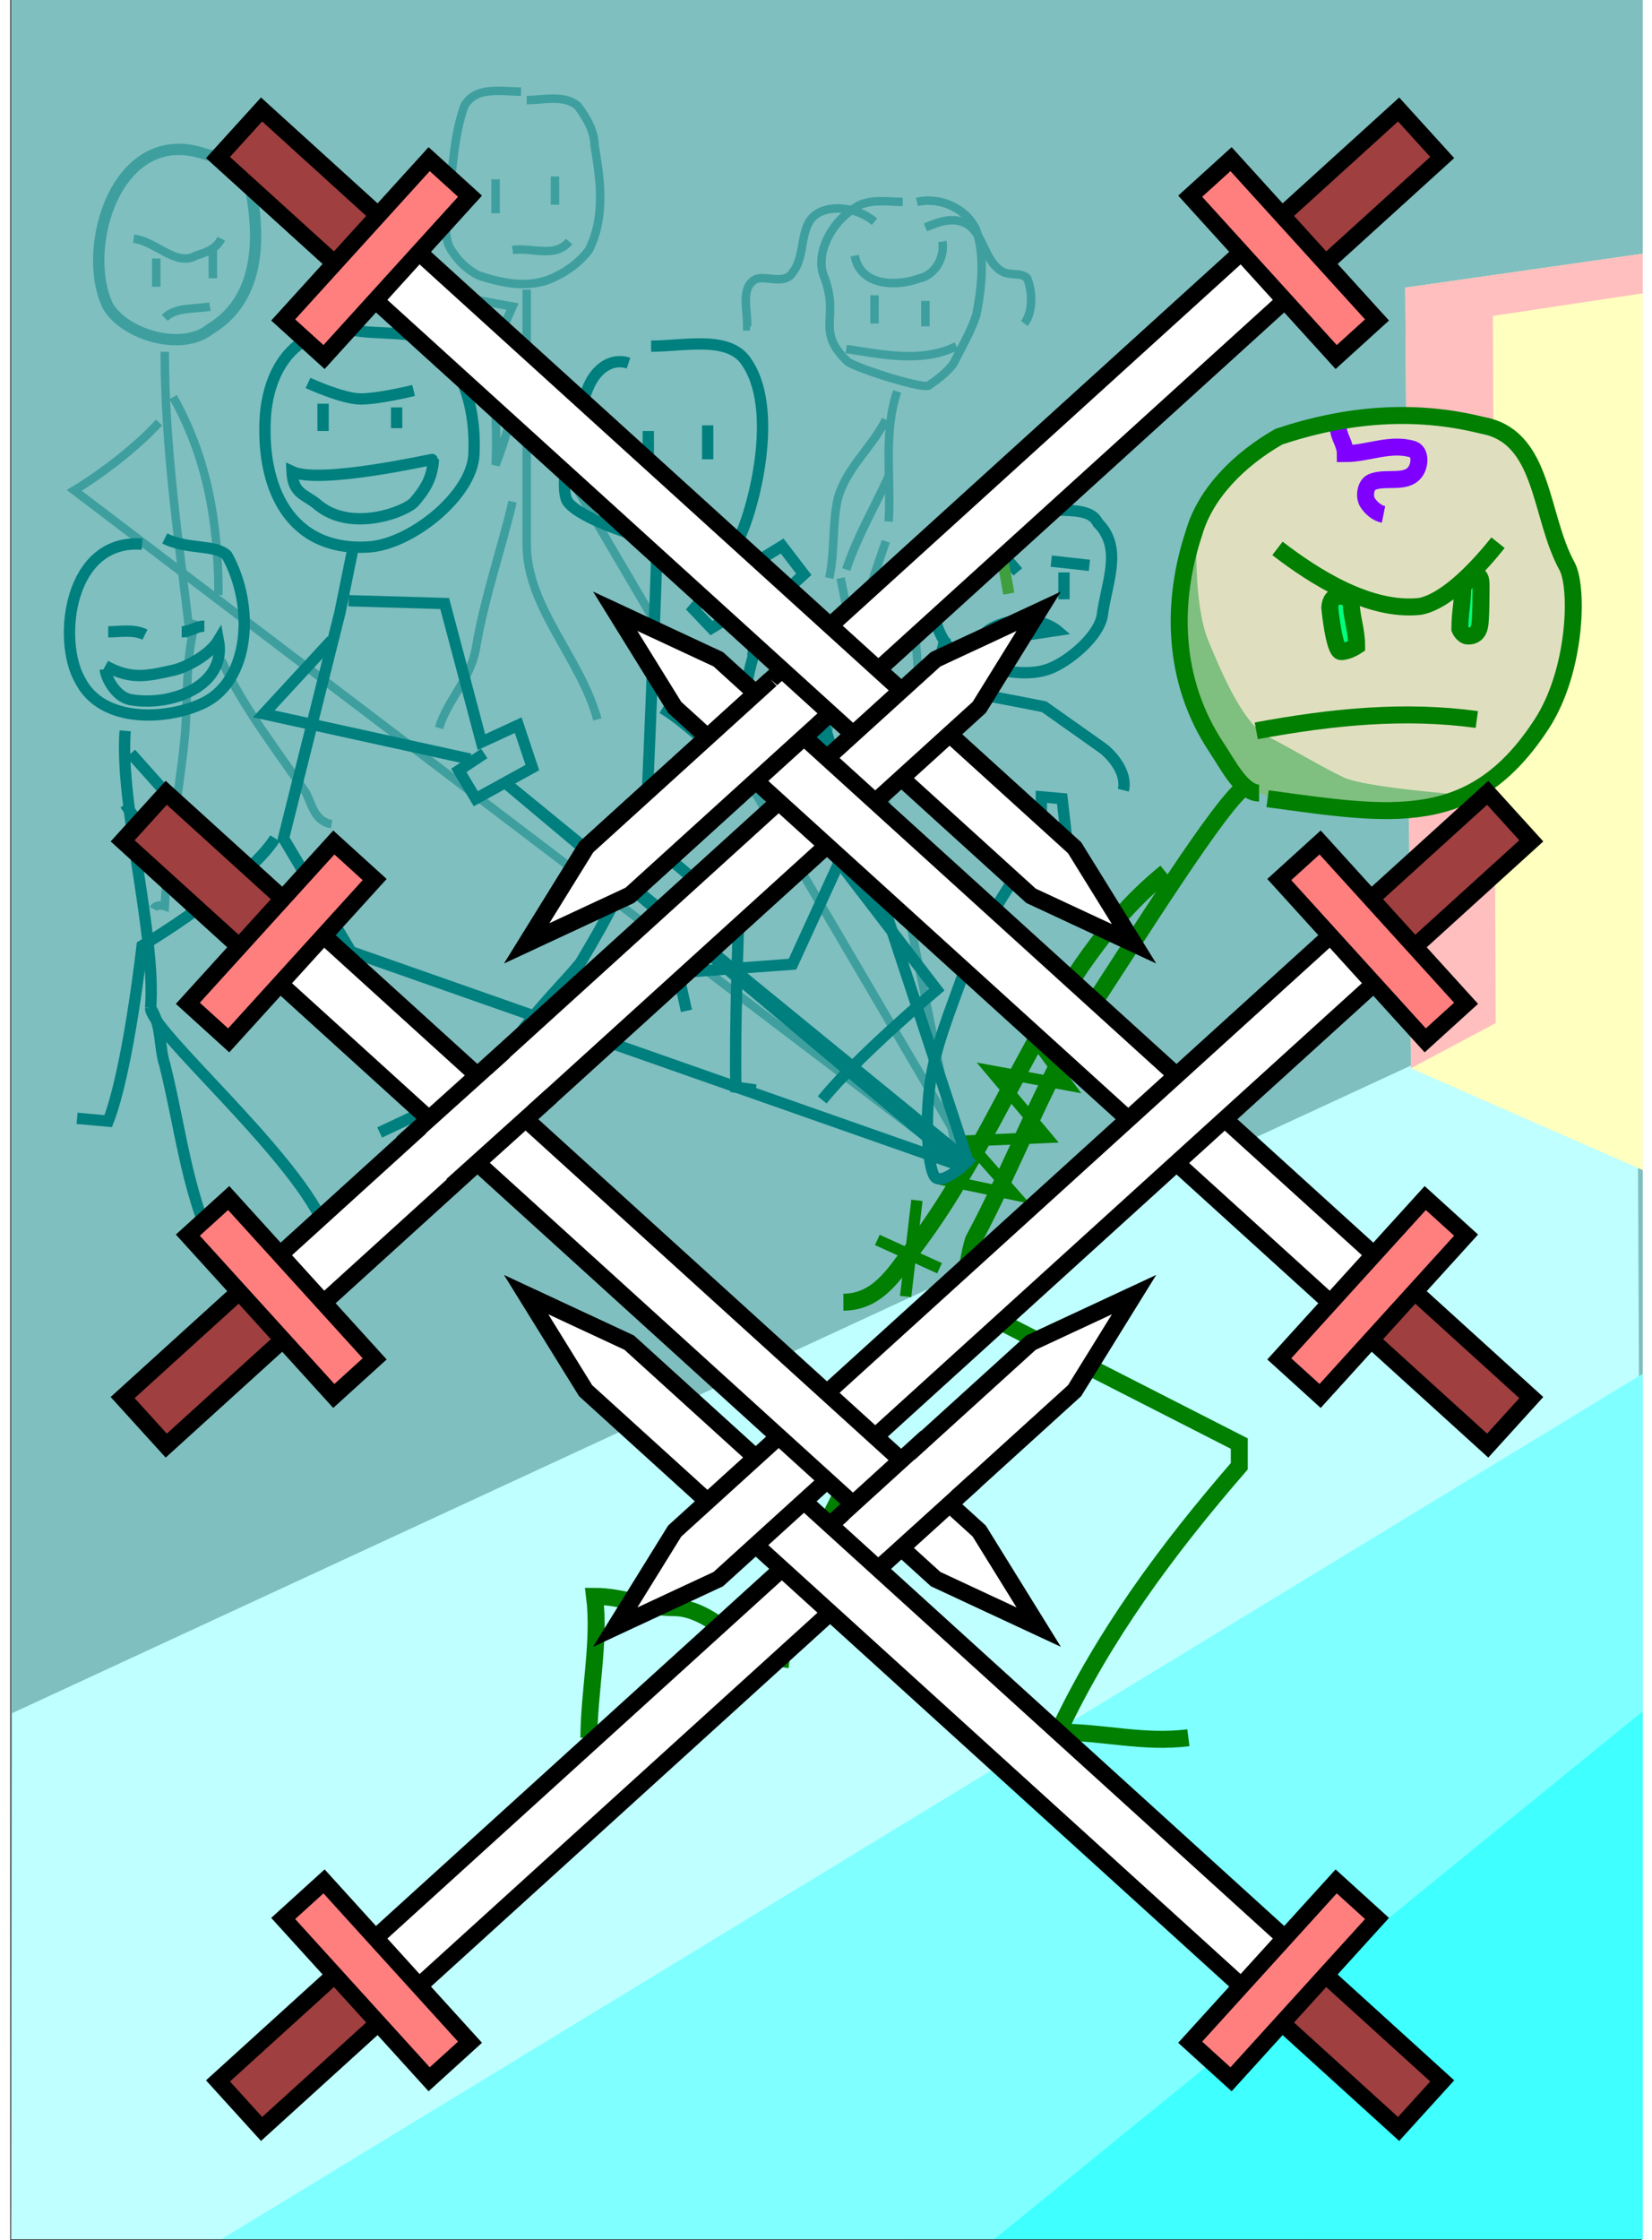<svg xmlns="http://www.w3.org/2000/svg"
	xmlns:xlink="http://www.w3.org/1999/xlink"
	viewBox="0 0.3 577 792"
	width="584.21" height="792">
<rect x="0" y="0.3" width="577" height="792" fill="#333333" stroke="none"/>
<g id="scene">
    <set attributeName="opacity" to="1" 
		    fill="freeze" begin="btn1.click"/>
    <set attributeName="opacity" to="0" 
		    fill="freeze" begin="btn2.click"/>
    <set attributeName="opacity" to="0" 
		    fill="freeze" begin="scene.load"/>
<g>
<path fill="#7fbfbf" stroke="none" d="M 577.342 792L 577.342 0L 0.342 0L 0.342 792L 577.342 792z"/>
<path fill="#bfffff" stroke="none" d="M 0.675 605.996L 575.341 339.996L 577.342 792L 0.342 792L 0.675 605.996z"/>
<path fill="#7fffff" stroke="none" d="M 74.675 791.996L 577.341 485.996L 577.342 792L 74.675 791.996z"/>
<path fill="#3fffff" stroke="none" d="M 348.008 791.996L 577.341 605.33L 577.342 792L 348.008 791.996z"/>
<path fill="#ffffbf" stroke="none" d="M 495.341 377.996L 493.341 101.996L 577.341 89.996L 577.341 413.996L 495.341 377.996z"/>
<path fill="#ffbfbf" stroke="none" d="M 495.341 377.996L 525.341 361.996L 524.341 111.996L 577.341 103.996L 577.341 89.996L 493.341 101.996L 495.341 377.996z"/>
</g>
<g>
<path fill="none" stroke-width="4" stroke="#3f9f9f" d="M 68.654 54.684C 37.362 44.253 24.654 88.684 34.654 108.684C 40.654 118.684 60.654 124.684 70.654 116.684C 90.654 104.684 88.654 78.684 82.654 56.684C 82.654 54.684 74.654 56.684 68.654 54.684z"/>
<path fill="none" stroke-width="3" stroke="#3f9f9f" d="M 54.654 124.684C 54.654 158.684 59.654 191.684 63.654 225.684"/>
<path fill="none" stroke-width="3" stroke="#3f9f9f" d="M 57.654 140.684C 67.654 158.684 73.654 179.684 73.654 210.684"/>
<path fill="none" stroke-width="3" stroke="#3f9f9f" d="M 52.654 149.684C 39.654 163.684 22.654 173.684 22.654 173.684L 334.654 410.684"/>
<path fill="none" stroke-width="3" stroke="#3f9f9f" d="M 74.654 233.684C 82.654 250.684 93.654 264.684 104.654 280.684C 106.654 284.684 107.654 290.684 113.654 291.684"/>
<path fill="none" stroke-width="3" stroke="#3f9f9f" d="M 50.654 321.684C 51.654 319.684 54.654 320.684 54.654 320.684C 55.654 300.684 59.654 281.684 61.654 261.684C 63.05 247.718 61.654 233.684 65.654 219.684"/>
<path fill="none" stroke-width="3" stroke="#3f9f9f" d="M 180.654 32.684C 173.654 32.684 164.654 30.684 160.654 37.684C 156.654 48.684 156.654 60.684 154.654 72.684C 154.654 78.684 152.654 84.684 156.654 89.684C 158.654 92.684 161.654 95.684 165.654 97.684C 174.654 100.684 184.654 102.684 193.654 97.684C 197.654 95.684 201.654 92.684 204.654 88.684C 210.654 76.684 208.654 63.684 206.654 51.684C 206.654 46.684 203.654 41.684 200.654 37.684C 195.654 33.684 188.654 35.684 182.654 35.684"/>
<path fill="none" stroke-width="3" stroke="#3f9f9f" d="M 43.654 84.684C 51.654 85.684 58.654 94.684 65.654 90.684C 68.654 89.684 72.654 88.684 74.654 84.684"/>
<path fill="none" stroke-width="3" stroke="#3f9f9f" d="M 51.654 91.684C 51.654 94.684 51.654 98.684 51.654 101.684"/>
<path fill="none" stroke-width="3" stroke="#3f9f9f" d="M 71.654 88.684C 71.654 91.684 71.654 95.684 71.654 98.684"/>
<path fill="none" stroke-width="3" stroke="#3f9f9f" d="M 54.654 112.684C 58.654 108.684 65.654 109.684 70.654 108.684"/>
<path fill="none" stroke-width="3" stroke="#3f9f9f" d="M 171.654 63.684C 171.654 67.684 171.654 71.684 171.654 75.684"/>
<path fill="none" stroke-width="3" stroke="#3f9f9f" d="M 192.654 62.684C 192.654 65.684 192.654 69.684 192.654 72.684"/>
<path fill="none" stroke-width="3" stroke="#3f9f9f" d="M 177.654 88.684C 184.654 87.684 192.654 91.684 197.654 85.684"/>
<path fill="none" stroke-width="3" stroke="#3f9f9f" d="M 182.654 102.684C 182.654 132.684 182.654 162.684 182.654 192.684C 182.654 215.044 201.654 232.684 207.654 254.684"/>
<path fill="none" stroke-width="3" stroke="#3f9f9f" d="M 151.654 257.684C 154.654 247.684 162.654 240.684 164.654 229.684C 167.654 211.684 173.654 194.684 177.654 177.684"/>
<path fill="none" stroke-width="3" stroke="#3f9f9f" d="M 315.654 71.684C 310.654 71.684 305.654 70.684 300.654 72.684C 290.654 77.684 284.654 89.684 287.654 97.684C 293.654 112.684 284.654 116.684 295.654 127.684C 296.654 129.684 321.654 137.684 324.654 136.684C 327.654 134.684 331.654 131.684 333.654 128.684C 336.654 122.684 339.654 117.684 341.654 111.684C 343.654 101.684 344.654 90.684 341.654 81.684C 338.654 74.684 329.654 69.684 320.654 71.684"/>
<path fill="none" stroke-width="3" stroke="#3f9f9f" d="M 313.654 138.684C 308.654 153.684 311.654 169.684 310.654 184.684"/>
<path fill="none" stroke-width="3" stroke="#3f9f9f" d="M 309.654 191.684C 300.654 217.684 292.654 242.684 286.654 269.684"/>
<path fill="none" stroke-width="3" stroke="#3f9f9f" d="M 317.654 213.684C 322.654 228.684 318.654 245.684 326.654 259.684"/>
<path fill="none" stroke-width="3" stroke="#3f9f9f" d="M 309.654 148.684C 304.654 158.684 295.654 165.684 292.654 176.684C 290.654 185.684 291.654 195.684 289.654 204.684"/>
<path fill="none" stroke-width="3" stroke="#3f9f9f" d="M 295.654 201.684C 299.654 189.684 305.654 179.684 310.654 168.684"/>
<path fill="none" stroke-width="3" stroke="#3f9f9f" d="M 305.654 104.684C 305.654 107.684 305.654 111.684 305.654 114.684"/>
<path fill="none" stroke-width="3" stroke="#3f9f9f" d="M 323.654 106.684C 323.654 109.684 323.654 112.684 323.654 115.684"/>
<path fill="none" stroke-width="3" stroke="#3f9f9f" d="M 295.654 123.684C 308.654 125.684 322.654 128.684 334.654 122.684"/>
<path fill="none" stroke-width="3" stroke="#3f9f9f" d="M 298.654 90.684C 300.654 101.684 313.654 101.684 321.654 98.684C 326.654 97.684 330.654 91.684 329.654 85.684"/>
<path fill="none" stroke-width="3" stroke="#3f9f9f" d="M 305.654 78.684C 299.654 73.684 290.654 72.684 285.654 75.684C 278.654 79.684 281.654 90.684 276.654 96.684C 273.654 101.684 265.654 96.684 262.654 99.684C 258.654 102.684 260.654 109.684 260.654 115.684L 261.654 115.684"/>
<path fill="none" stroke-width="3" stroke="#3f9f9f" d="M 323.654 80.684C 328.654 78.684 333.654 76.684 338.654 79.684C 344.654 83.684 344.654 93.684 351.654 96.684C 354.654 97.684 357.654 96.684 359.654 98.684C 361.654 103.684 361.654 110.684 358.654 114.684"/>
<path fill="none" stroke-width="3" stroke="#3f9f9f" d="M 338.654 408.684L 169.654 120.684L 166.654 106.684L 177.654 108.684L 173.654 117.684C 169.654 133.684 172.654 148.684 171.654 164.684C 175.654 154.684 177.654 144.684 181.654 134.684"/>
<path fill="none" stroke-width="3" stroke="#3f9f9f" d="M 293.654 204.684L 334.654 407.684"/>
</g>
<g>
<path fill="#dfdfbf" stroke="none" d="M 430.154 169.184C 430.154 169.184 438.154 156.684 449.154 153.684C 460.154 150.684 498.154 145.184 511.154 148.684C 524.154 152.184 535.154 160.684 535.154 160.684C 535.154 160.684 547.654 190.184 550.154 199.684C 552.654 209.184 551.654 240.684 545.654 249.184C 539.654 257.684 522.654 279.184 509.654 283.184C 496.654 287.184 460.154 289.184 447.654 283.184C 435.154 277.184 414.154 250.184 414.154 230.684C 414.154 211.184 417.154 189.684 421.154 182.184C 425.154 174.684 430.154 169.184 430.154 169.184z"/>
<path fill="#7fbf7f" stroke="none" d="M 419.654 187.684C 419.654 187.684 418.154 213.184 423.654 226.684C 429.154 240.184 436.654 256.684 444.654 260.684C 452.654 264.684 464.154 271.684 471.654 275.184C 479.154 278.684 512.154 281.184 512.154 281.184C 512.154 281.184 483.654 288.184 469.154 286.184C 454.654 284.184 440.154 283.684 432.654 273.184C 425.154 262.684 412.154 239.184 413.154 227.184C 414.154 215.184 419.654 187.684 419.654 187.684z"/>
<path fill="#00ff7f" stroke="none" d="M 466.654 212.184C 466.654 212.184 473.654 208.184 474.654 213.684C 475.654 219.184 478.154 228.184 474.654 229.184C 471.154 230.184 469.154 229.684 468.154 225.684C 467.154 221.684 466.654 212.184 466.654 212.184z"/>
<path fill="#00ff7f" stroke="none" d="M 515.154 207.184L 519.654 205.184L 517.654 223.684L 512.654 222.684L 515.154 207.184z"/>
<path fill="none" stroke-width="6" stroke="#7f00ff" d="M 470.154 151.184L 469.654 151.184C 469.654 154.684 472.154 157.184 472.154 160.684C 480.154 160.684 488.154 156.684 496.154 159.184C 498.654 160.184 498.654 164.184 497.154 166.684C 494.154 171.684 486.654 168.684 481.654 170.684C 479.154 171.684 478.654 176.184 480.154 178.184C 481.154 179.684 483.154 181.684 485.654 182.184"/>
</g>
<g>
<path fill="none" stroke-width="6" stroke="#007f00" d="M 437.154 278.184C 429.154 282.184 396.654 334.684 380.654 358.684C 364.654 384.684 354.654 412.684 340.654 438.684C 338.654 444.684 336.654 460.684 336.654 460.684L 434.654 510.684C 434.654 510.684 434.654 516.684 434.654 518.684C 408.654 548.684 386.654 578.684 370.654 612.684C 386.654 612.684 400.654 616.684 416.654 614.684"/>
<path fill="none" stroke-width="6" stroke="#007f00" d="M 336.654 460.684C 336.654 460.684 278.654 538.684 272.654 586.684C 258.654 584.684 248.654 568.684 234.654 568.684C 224.654 568.684 216.654 564.684 206.654 564.684C 208.654 580.684 204.654 598.684 204.654 614.684"/>
<path fill="none" stroke-width="6" stroke="#007f00" d="M 408.654 308.684C 366.654 342.684 352.654 398.684 318.654 442.684C 312.654 450.684 306.654 460.684 294.654 460.684"/>
<path fill="none" stroke-width="6" stroke="#007f00" d="M 441.654 280.684C 435.654 280.684 430.654 270.684 426.654 264.684C 410.654 240.684 410.654 212.684 418.654 188.684C 422.654 174.684 434.654 162.684 448.654 154.684C 472.654 146.684 496.654 144.684 520.654 150.684C 542.654 154.684 540.654 182.684 550.654 200.684C 554.654 208.684 553.654 237.684 541.654 256.184C 517.196 293.89 488.654 288.684 444.654 282.684"/>
<path fill="none" stroke-width="6" stroke="#007f00" d="M 440.654 258.684C 467.654 253.684 493.154 251.184 518.654 254.684"/>
<path fill="none" stroke-width="6" stroke="#007f00" d="M 448.154 194.184C 461.154 204.184 480.654 216.684 498.654 214.684C 508.654 212.684 520.154 199.684 526.154 192.184"/>
<path fill="none" stroke-width="6" stroke="#007f00" d="M 474.154 212.184C 474.154 218.184 476.154 222.684 476.154 228.684C 476.154 228.684 473.154 230.684 470.654 230.684C 468.154 230.684 466.654 215.184 466.654 215.184C 466.654 215.184 466.654 211.684 469.154 211.184C 471.654 210.684 474.154 212.184 474.154 212.184z"/>
<path fill="none" stroke-width="6" stroke="#007f00" d="M 513.654 207.684C 513.654 213.684 512.654 216.684 512.654 222.684C 512.654 222.684 513.654 225.184 515.654 225.184C 517.654 225.184 519.154 224.184 519.654 221.684C 520.154 219.184 520.154 209.684 520.154 207.184C 520.154 204.684 519.654 203.684 518.154 203.684C 516.654 203.684 513.654 207.684 513.654 207.684z"/>
<path fill="none" stroke-width="4" stroke="#007f7f" d="M 123.321 117.35C 104.654 114.684 92.321 126.35 90.321 146.35C 88.321 172.35 98.654 195.35 126.654 193.684C 141.858 192.779 163.321 175.35 163.987 161.017C 164.575 148.382 162.089 137.037 155.321 126.35C 148.987 116.35 133.983 118.874 123.321 117.35z"/>
<path fill="none" stroke-width="4" stroke="#007f7f" d="M 162.654 268.684L 89.654 252.684L 113.654 226.684"/>
<path fill="none" stroke-width="4" stroke="#007f7f" d="M 99.654 167.017C 109.478 171.715 149.663 162.485 149.654 162.684C 149.321 169.684 146.321 173.684 142.987 177.684C 140.107 181.14 120.589 188.783 108.654 178.684C 104.321 175.017 99.987 175.017 99.654 167.017z"/>
<path fill="none" stroke-width="4" stroke="#007f7f" d="M 110.654 152.684C 110.654 148.684 110.654 147.017 110.654 143.017"/>
<path fill="none" stroke-width="4" stroke="#007f7f" d="M 105.321 135.684C 105.321 135.684 117.487 141.35 123.987 141.35C 130.487 141.35 142.654 138.35 142.654 138.35"/>
<path fill="none" stroke-width="4" stroke="#007f7f" d="M 136.654 144.35C 136.654 146.35 136.654 149.684 136.654 151.684"/>
<path fill="none" stroke-width="4" stroke="#007f7f" d="M 119.654 212.684L 153.654 213.684L 166.654 262.684L 179.654 256.684L 184.654 271.684L 164.654 282.684L 158.654 272.684L 167.654 266.684"/>
<path fill="none" stroke-width="4" stroke="#007f00" d="M 306.654 438.684L 328.654 448.684"/>
<path fill="none" stroke-width="4" stroke="#007f00" d="M 320.654 424.684L 316.654 458.684"/>
<path fill="none" stroke-width="4" stroke="#007f00" d="M 328.904 417.184L 355.154 422.684L 338.404 403.684L 366.654 402.434L 346.904 378.934L 374.154 383.934L 359.154 363.684"/>
<path fill="none" stroke-width="4" stroke="#007f7f" d="M 174.654 276.684L 336.654 412.684L 338.654 410.684L 174.654 276.684z"/>
<path fill="none" stroke-width="4" stroke="#007f7f" d="M 218.654 128.684C 212.654 126.684 207.321 130.684 204.654 136.684C 201.987 142.684 193.654 167.684 196.654 176.684C 199.654 185.684 251.654 200.35 256.654 192.684C 261.654 185.017 272.654 146.684 260.654 128.684C 254.654 118.684 238.654 122.684 226.654 122.684"/>
<path fill="none" stroke-width="4" stroke="#007f7f" d="M 225.654 152.684C 225.654 155.684 225.654 159.684 225.654 162.684"/>
<path fill="none" stroke-width="4" stroke="#007f7f" d="M 246.654 150.684C 246.654 154.684 246.654 158.684 246.654 162.684"/>
<path fill="none" stroke-width="4" stroke="#007f7f" d="M 245.654 179.684C 237.321 181.017 219.654 174.684 219.654 174.684C 219.654 174.684 218.987 184.684 223.654 186.017C 226.875 186.938 232.987 187.684 236.987 184.017"/>
<path fill="none" stroke-width="4" stroke="#007f7f" d="M 228.654 230.684C 242.654 248.684 266.654 254.684 286.654 264.684C 282.654 246.684 296.654 216.684 272.654 210.684L 280.654 203.35L 272.987 193.35L 258.321 202.35L 265.321 212.684L 268.321 209.684"/>
<path fill="none" stroke-width="4" stroke="#007f7f" d="M 243.654 213.35L 241.654 215.684L 247.987 222.35L 256.321 217.35"/>
<path fill="none" stroke-width="4" stroke="#007f7f" d="M 230.654 250.684C 240.654 256.684 248.654 266.684 258.654 270.684C 258.654 258.684 258.654 246.684 262.654 232.684C 262.654 226.684 266.654 220.684 258.654 216.684L 263.321 213.017L 254.987 200.35L 241.321 208.017L 245.987 213.017"/>
<path fill="none" stroke-width="4" stroke="#007f7f" d="M 272.654 210.684L 338.654 410.684L 272.654 210.684z"/>
<path fill="none" stroke-width="4" stroke="#007f7f" d="M 224.654 296.684C 214.654 316.684 213.654 320.684 201.654 340.684C 193.654 350.684 172.654 369.684 172.654 383.684L 188.654 386.684"/>
<path fill="none" stroke-width="4" stroke="#007f7f" d="M 228.654 196.684C 227.654 228.684 224.654 296.684 224.654 296.684L 257.654 324.684C 257.654 324.684 256.085 366.477 256.654 384.684L 263.654 385.684"/>
<path fill="none" stroke-width="4" stroke="#007f7f" d="M 130.654 400.684L 147.654 392.684C 145.654 376.684 124.654 343.684 124.654 343.684L 96.654 296.684L 116.654 216.684L 120.987 195.35"/>
<path fill="none" stroke-width="4" stroke="#007f7f" d="M 23.654 395.684L 34.654 396.684C 41.803 378.301 46.654 334.684 46.654 334.684C 46.654 334.684 83.866 312.344 93.654 296.684"/>
<path fill="none" stroke-width="4" stroke="#007f7f" d="M 365.154 176.184C 350.154 174.684 335.154 185.684 327.654 197.684C 323.154 203.684 325.654 224.184 333.154 230.184C 342.154 236.184 357.558 240.567 367.654 236.684C 374.154 234.184 384.654 225.684 386.154 218.184C 387.654 206.184 393.654 194.184 384.654 185.184C 383.154 182.184 380.154 180.684 371.154 180.684"/>
<path fill="none" stroke-width="4" stroke="#007f7f" d="M 330.654 225.684C 324.654 255.684 293.154 305.184 293.154 305.184L 327.654 350.184C 327.654 350.184 299.154 374.184 287.154 389.184"/>
<path fill="none" stroke-width="4" stroke="#007f7f" d="M 327.654 243.684C 333.654 243.684 365.654 250.184 365.654 250.184C 365.654 250.184 382.654 262.184 386.154 264.684C 389.654 267.184 395.154 273.684 393.654 279.684"/>
<path fill="none" stroke-width="4" stroke="#007f7f" d="M 293.154 305.184L 276.654 341.184L 236.154 344.184L 239.154 357.684"/>
<path fill="none" stroke-width="4" stroke="#007f7f" d="M 347.341 191.996L 356.341 202.496"/>
<path fill="none" stroke-width="4" stroke="#007f7f" d="M 368.154 198.684L 381.654 200.184"/>
<path fill="none" stroke-width="4" stroke="#3f9f3f" d="M 351.154 199.184L 353.154 210.184"/>
<path fill="none" stroke-width="4" stroke="#007f7f" d="M 372.654 202.684L 372.654 212.184"/>
<path fill="none" stroke-width="4" stroke="#007f7f" d="M 343.654 227.184C 343.654 227.184 342.654 222.684 353.154 220.184C 363.654 217.684 370.154 223.184 370.154 223.184L 343.654 227.184z"/>
<path fill="none" stroke-width="4" stroke="#007f7f" d="M 318.654 259.184L 336.154 292.184L 364.654 291.184L 364.654 282.017L 371.987 282.684L 373.987 300.017L 363.321 298.684L 362.654 291.35"/>
<path fill="none" stroke-width="4" stroke="#007f7f" d="M 363.321 298.684C 363.321 298.684 343.321 326.684 337.987 342.017C 332.356 358.206 327.321 369.35 325.321 383.35C 323.321 397.35 324.654 414.684 327.321 416.684C 329.987 418.684 336.654 412.684 336.654 412.684L 94.654 327.684"/>
<path fill="none" stroke-width="4" stroke="#007f7f" d="M 46.654 192.684C 20.654 190.684 16.654 226.684 24.654 240.684C 32.654 256.684 56.654 254.684 68.654 248.684C 84.654 240.684 86.654 214.684 76.654 196.684C 72.654 192.684 62.654 194.684 54.654 190.684"/>
<path fill="none" stroke-width="4" stroke="#007f7f" d="M 40.654 258.684C 38.654 284.684 51.654 330.684 49.654 356.684"/>
<path fill="none" stroke-width="4" stroke="#007f7f" d="M 49.654 356.684C 49.654 364.684 98.654 406.684 110.654 432.684C 110.654 434.684 116.654 430.684 120.654 428.684"/>
<path fill="none" stroke-width="4" stroke="#007f7f" d="M 49.654 356.684C 53.654 362.684 52.654 370.684 54.654 376.684C 60.654 400.684 62.654 424.684 74.654 446.684C 74.654 448.684 82.654 446.684 86.654 446.684"/>
<path fill="none" stroke-width="4" stroke="#007f7f" d="M 40.654 284.684C 52.654 302.684 74.654 310.684 88.654 324.684"/>
<path fill="none" stroke-width="4" stroke="#007f7f" d="M 42.654 266.684L 101.654 332.684"/>
<path fill="none" stroke-width="4" stroke="#007f7f" d="M 33.654 235.684C 42.654 240.684 48.321 239.35 57.321 237.35C 62.321 236.35 70.654 231.684 73.654 226.684C 76.654 242.684 56.993 250.214 42.654 247.684C 36.987 246.684 33.654 239.239 33.654 237.017"/>
<path fill="none" stroke-width="4" stroke="#007f7f" d="M 34.654 223.684C 38.654 223.684 43.654 222.684 47.654 224.684"/>
<path fill="none" stroke-width="4" stroke="#007f7f" d="M 60.654 223.684C 63.654 223.684 65.654 221.684 68.654 221.684"/>
</g>
</g>
<g>
    <animateTransform attributeName="transform" type="scale"
            additive="replace" fill="freeze" 
            values="1.0; 0.2" begin="btn1.click" dur="1"/>
    <animateTransform attributeName="transform" type="scale"
            additive="replace" fill="freeze" 
            values="0.2; 1.0" begin="btn2.click" dur="1"/>
<g>
<path fill="#9f3f3f" stroke-width="6" stroke="#000000" d="M 114.555 698.72L 73.483 736.008L 88.903 752.994L 129.976 715.706"/>
<path fill="#ffffff" stroke-width="6" stroke="#000000" d="M 144.72 702.321L 376.411 491.979L 397.444 458.011L 360.99 474.993L 129.562 685.096"/>
<path fill="#ff7f7f" stroke-width="6" stroke="#000000" d="M 162.608 722.327L 110.987 665.467L 96.544 678.579L 148.165 735.439L 162.608 722.327z"/>
</g>
<g>
<path fill="#9f3f3f" stroke-width="6" stroke="#000000" d="M 465.347 698.72L 506.42 736.008L 490.999 752.994L 449.926 715.706"/>
<path fill="#ffffff" stroke-width="6" stroke="#000000" d="M 435.182 702.321L 203.491 491.979L 182.458 458.011L 218.912 474.993L 450.34 685.096"/>
<path fill="#ff7f7f" stroke-width="6" stroke="#000000" d="M 417.294 722.327L 468.915 665.467L 483.358 678.579L 431.737 735.439L 417.294 722.327z"/>
</g>
<path fill="#9f3f3f" stroke-width="6" stroke="#000000" d="M 465.347 93.28L 506.42 55.992L 490.999 39.006L 449.926 76.294"/>
<path fill="#ffffff" stroke-width="6" stroke="#000000" d="M 450.34 106.904L 285.874 256.215L 218.912 317.007L 182.458 333.989L 203.491 300.021L 268.599 240.912L 435.182 89.679"/>
<g>
<path fill="#9f3f3f" stroke-width="6" stroke="#000000" d="M 114.555 93.28L 73.483 55.992L 88.903 39.006L 129.976 76.294"/>
<path fill="#ffffff" stroke-width="6" stroke="#000000" d="M 144.72 89.679L 376.411 300.021L 397.444 333.989L 360.99 317.007L 129.562 106.904"/>
<path fill="#ff7f7f" stroke-width="6" stroke="#000000" d="M 162.608 69.673L 110.987 126.533L 96.544 113.421L 148.165 56.561L 162.608 69.673z"/>
</g>
<g>
<path fill="#9f3f3f" stroke-width="6" stroke="#000000" d="M 80.836 457.126L 39.764 494.414L 55.185 511.4L 96.257 474.112"/>
<path fill="#ffffff" stroke-width="6" stroke="#000000" d="M 111.001 460.727L 342.692 250.385L 363.725 216.417L 327.271 233.399L 95.844 443.502"/>
<path fill="#ff7f7f" stroke-width="6" stroke="#000000" d="M 128.889 480.733L 77.268 423.873L 62.825 436.985L 114.446 493.845L 128.889 480.733z"/>
</g>
<g>
<g>
<path fill="#9f3f3f" stroke-width="6" stroke="#000000" d="M 496.847 457.126L 537.92 494.414L 522.499 511.4L 481.426 474.112"/>
<path fill="#ffffff" stroke-width="6" stroke="#000000" d="M 466.682 460.727L 234.991 250.385L 213.958 216.417L 250.412 233.399L 481.84 443.502"/>
<path fill="#ff7f7f" stroke-width="6" stroke="#000000" d="M 448.794 480.733L 500.415 423.873L 514.858 436.985L 463.237 493.845L 448.794 480.733z"/>
</g>
<g>
<path fill="#9f3f3f" stroke-width="6" stroke="#000000" d="M 496.847 334.873L 537.92 297.586L 522.499 280.6L 481.426 317.888"/>
<path fill="#ffffff" stroke-width="6" stroke="#000000" d="M 466.682 331.273L 234.991 541.615L 213.958 575.583L 250.412 558.601L 481.84 348.498"/>
<path fill="#ff7f7f" stroke-width="6" stroke="#000000" d="M 448.794 311.267L 500.415 368.127L 514.858 355.015L 463.237 298.155L 448.794 311.267z"/>
</g>
</g>
<g>
<path fill="#9f3f3f" stroke-width="6" stroke="#000000" d="M 80.836 334.873L 39.764 297.586L 55.185 280.6L 96.257 317.888"/>
<path fill="#ffffff" stroke-width="6" stroke="#000000" d="M 111.001 331.273L 342.692 541.615L 363.725 575.583L 327.271 558.601L 95.844 348.498"/>
<path fill="#ff7f7f" stroke-width="6" stroke="#000000" d="M 128.889 311.267L 77.268 368.127L 62.825 355.015L 114.446 298.155L 128.889 311.267z"/>
</g>
<path fill="#ffffff" stroke-width="6" stroke="#000000" d="M 268.982 240.583L 203.875 299.692L 182.842 333.659L 219.295 316.678L 286.258 255.886"/>
<g>
<path fill="#ffffff" stroke="none" d="M 144.591 398.684L 168.091 377.996L 185.591 393.246L 162.091 415.434L 144.591 398.684z"/>
<path fill="none" stroke-width="6" stroke="#000000" d="M 174.654 372.059L 138.591 404.496"/>
<path fill="none" stroke-width="6" stroke="#000000" d="M 191.404 387.746L 156.279 419.371"/>
</g>
<g>
<path fill="#ffffff" stroke="none" d="M 293.987 535.017L 317.487 514.33L 334.987 529.58L 311.487 551.767L 293.987 535.017z"/>
<path fill="none" stroke-width="6" stroke="#000000" d="M 324.05 508.392L 288.154 541.059"/>
<path fill="none" stroke-width="6" stroke="#000000" d="M 341.091 524.059L 305.841 555.996"/>
</g>
<path fill="#ff7f7f" stroke-width="6" stroke="#000000" d="M 417.294 69.673L 468.915 126.533L 483.358 113.421L 431.737 56.561L 417.294 69.673z"/>
</g>
</svg>